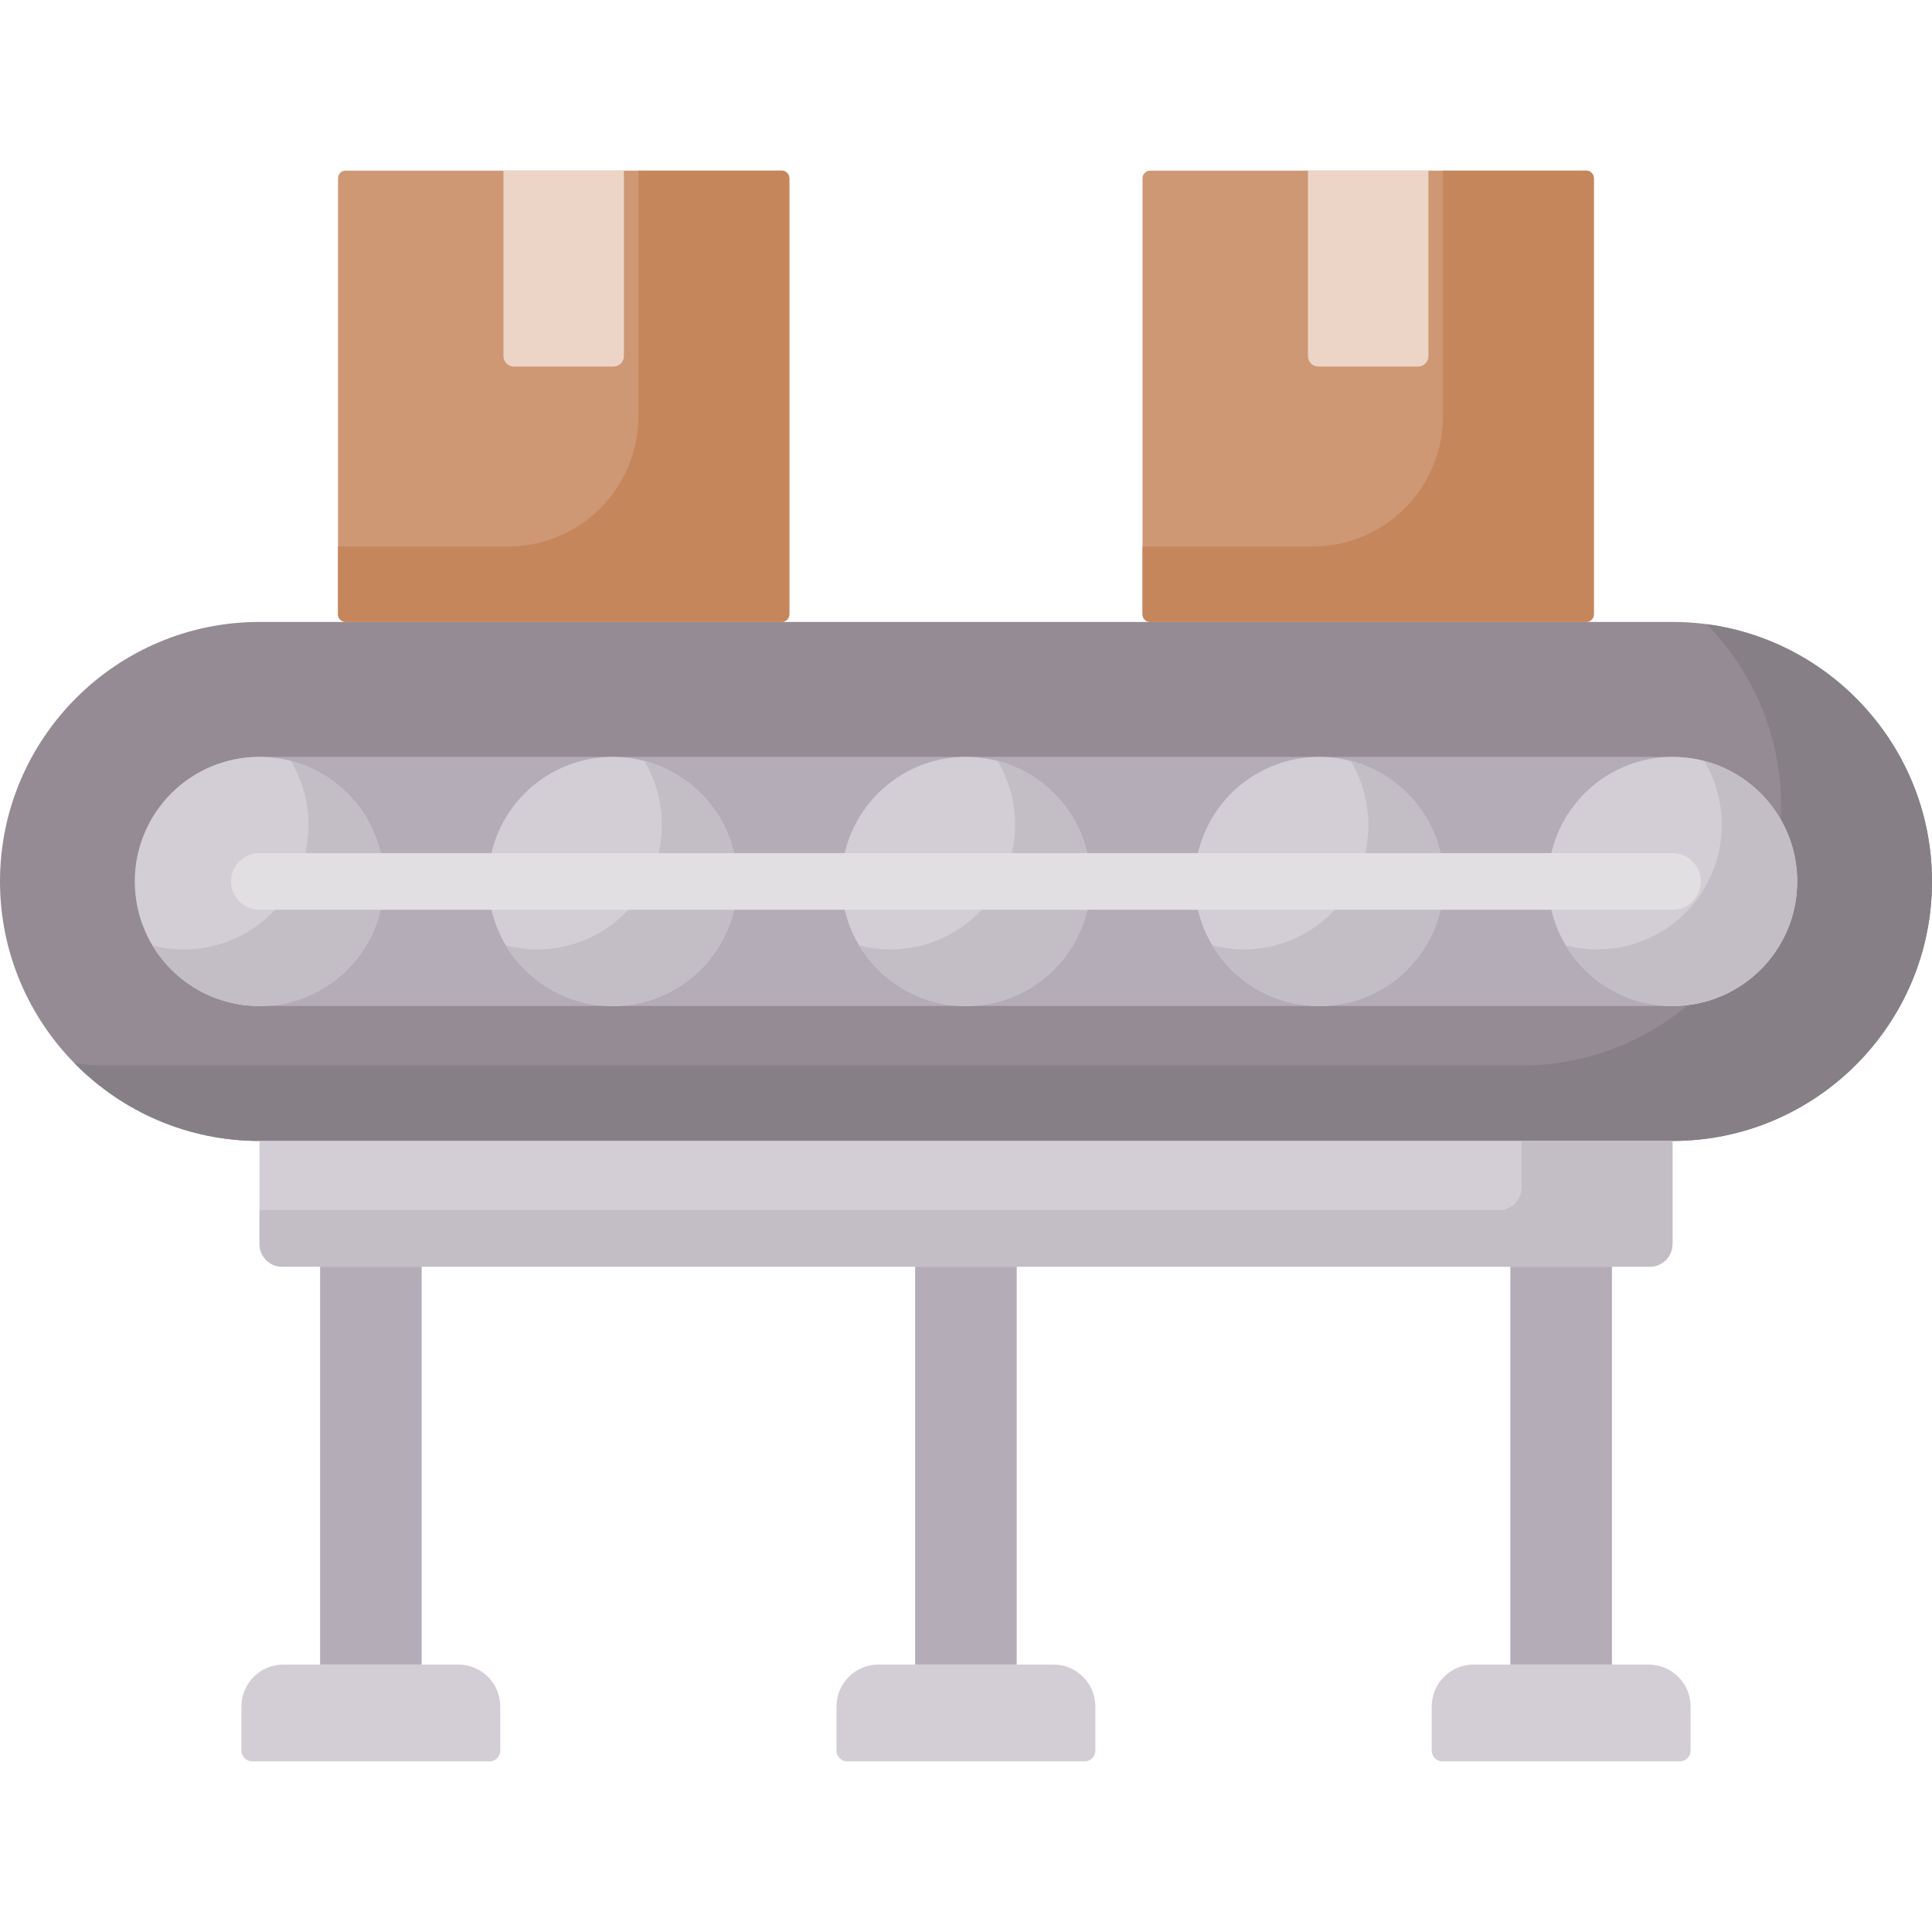 <svg id="Capa_1" enable-background="new 0 0 512 512" height="512" viewBox="0 0 512 512" width="512" xmlns="http://www.w3.org/2000/svg"><path d="m443.228 164.818h-374.456c-37.921 0-68.772 30.851-68.772 68.772s30.851 68.772 68.772 68.772h374.456c37.921 0 68.772-30.852 68.772-68.772s-30.852-68.772-68.772-68.772z" fill="#958b95"/><path d="m452.255 165.408c12.205 12.418 19.745 29.436 19.745 48.182 0 37.921-30.852 68.772-68.772 68.772h-374.456c-3.059 0-6.072-.201-9.026-.59 12.485 12.702 29.852 20.59 49.026 20.59h374.456c37.921 0 68.772-30.852 68.772-68.772 0-34.862-26.074-63.748-59.745-68.182z" fill="#868086"/><path d="m443.228 200.582h-374.456c-18.23 0-33.008 14.778-33.008 33.008s14.778 33.008 33.008 33.008h374.456c18.23 0 33.008-14.778 33.008-33.008s-14.779-33.008-33.008-33.008z" fill="#b4acb7"/><g fill="#d3ced5"><circle cx="256" cy="233.59" r="33.008"/><circle cx="349.614" cy="233.59" r="33.008"/><circle cx="443.267" cy="233.59" r="33.008"/><circle cx="162.386" cy="233.59" r="33.008"/><circle cx="68.733" cy="233.59" r="33.008"/></g><path d="m264.33 201.643c2.97 4.954 4.678 10.751 4.678 16.947 0 18.23-14.778 33.008-33.008 33.008-2.878 0-5.669-.369-8.33-1.061 5.768 9.621 16.297 16.061 28.33 16.061 18.23 0 33.008-14.778 33.008-33.008 0-15.352-10.481-28.256-24.678-31.947z" fill="#c3bec6"/><path d="m170.716 201.643c2.97 4.954 4.678 10.751 4.678 16.947 0 18.23-14.778 33.008-33.008 33.008-2.878 0-5.669-.369-8.33-1.061 5.768 9.621 16.297 16.061 28.33 16.061 18.23 0 33.008-14.778 33.008-33.008 0-15.352-10.481-28.256-24.678-31.947z" fill="#c3bec6"/><path d="m77.063 201.643c2.97 4.954 4.678 10.751 4.678 16.947 0 18.23-14.778 33.008-33.008 33.008-2.878 0-5.669-.369-8.33-1.061 5.768 9.621 16.297 16.061 28.33 16.061 18.23 0 33.008-14.778 33.008-33.008 0-15.352-10.481-28.256-24.678-31.947z" fill="#c3bec6"/><path d="m357.944 201.643c2.97 4.954 4.678 10.751 4.678 16.947 0 18.23-14.778 33.008-33.008 33.008-2.878 0-5.669-.369-8.33-1.061 5.768 9.621 16.297 16.061 28.33 16.061 18.23 0 33.008-14.778 33.008-33.008 0-15.352-10.481-28.256-24.678-31.947z" fill="#c3bec6"/><path d="m451.597 201.643c2.97 4.954 4.678 10.751 4.678 16.947 0 18.23-14.778 33.008-33.008 33.008-2.878 0-5.669-.369-8.33-1.061 5.768 9.621 16.297 16.061 28.33 16.061 18.23 0 33.008-14.778 33.008-33.008 0-15.352-10.481-28.256-24.678-31.947z" fill="#c3bec6"/><path d="m437.215 335.694h-362.43c-3.321 0-6.012-2.692-6.012-6.012v-27.32h374.456v27.32c-.001 3.321-2.693 6.012-6.014 6.012z" fill="#d3ced5"/><path d="m403.228 302.362v12.32c0 3.321-2.692 6.012-6.012 6.012h-328.444v8.988c0 3.321 2.692 6.012 6.012 6.012h362.431c3.321 0 6.012-2.692 6.012-6.012v-27.32z" fill="#c3bec6"/><path d="m84.822 335.694h26.919v105.426h-26.919z" fill="#b4acb7"/><path d="m121.45 441.12h-46.337c-6.149 0-11.135 4.985-11.135 11.135v11.677c0 1.575 1.277 2.852 2.851 2.852h62.903c1.575 0 2.851-1.277 2.851-2.852v-11.677c.001-6.15-4.984-11.135-11.133-11.135z" fill="#d3ced5"/><path d="m400.259 335.694h26.919v105.426h-26.919z" fill="#b4acb7" transform="matrix(-1 0 0 -1 827.437 776.815)"/><path d="m390.55 441.12h46.337c6.149 0 11.135 4.985 11.135 11.135v11.677c0 1.575-1.277 2.852-2.852 2.852h-62.903c-1.575 0-2.852-1.277-2.852-2.852v-11.677c.001-6.15 4.986-11.135 11.135-11.135z" fill="#d3ced5"/><path d="m242.521 335.694h26.919v105.426h-26.919z" fill="#b4acb7" transform="matrix(-1 0 0 -1 511.961 776.815)"/><path d="m232.812 441.12h46.337c6.149 0 11.135 4.985 11.135 11.135v11.677c0 1.575-1.277 2.852-2.851 2.852h-62.903c-1.575 0-2.851-1.277-2.851-2.852v-11.677c-.002-6.15 4.984-11.135 11.133-11.135z" fill="#d3ced5"/><path d="m207.16 164.818h-115.564c-1.115 0-2.019-.904-2.019-2.019v-115.564c0-1.115.904-2.019 2.019-2.019h115.564c1.115 0 2.019.904 2.019 2.019v115.565c0 1.114-.904 2.018-2.019 2.018z" fill="#ce9875"/><path d="m162.578 97.138h-26.399c-1.525 0-2.761-1.236-2.761-2.761v-49.16h31.921v49.16c0 1.524-1.236 2.761-2.761 2.761z" fill="#ecd5c6"/><path d="m304.8 164.818h115.564c1.115 0 2.019-.904 2.019-2.019v-115.564c0-1.115-.904-2.019-2.019-2.019h-115.564c-1.115 0-2.019.904-2.019 2.019v115.565c0 1.114.904 2.018 2.019 2.018z" fill="#ce9875"/><path d="m207.16 45.217h-37.981v65.086c0 19.062-15.453 34.516-34.516 34.516h-45.086v17.981c0 1.115.904 2.019 2.019 2.019h115.564c1.115 0 2.019-.904 2.019-2.019v-115.565c0-1.115-.904-2.018-2.019-2.018z" fill="#c6865c"/><path d="m420.365 45.217h-37.981v65.086c0 19.062-15.453 34.516-34.516 34.516h-45.086v17.981c0 1.115.904 2.019 2.019 2.019h115.564c1.115 0 2.019-.904 2.019-2.019v-115.565c-.001-1.115-.905-2.018-2.019-2.018z" fill="#c6865c"/><path d="m349.383 97.138h26.399c1.525 0 2.761-1.236 2.761-2.761v-49.16h-31.921v49.16c0 1.524 1.236 2.761 2.761 2.761z" fill="#ecd5c6"/><path d="m443.228 241.09h-374.495c-4.142 0-7.5-3.357-7.5-7.5s3.358-7.5 7.5-7.5h374.495c4.143 0 7.5 3.357 7.5 7.5s-3.358 7.5-7.5 7.5z" fill="#e2dfe2"/></svg>